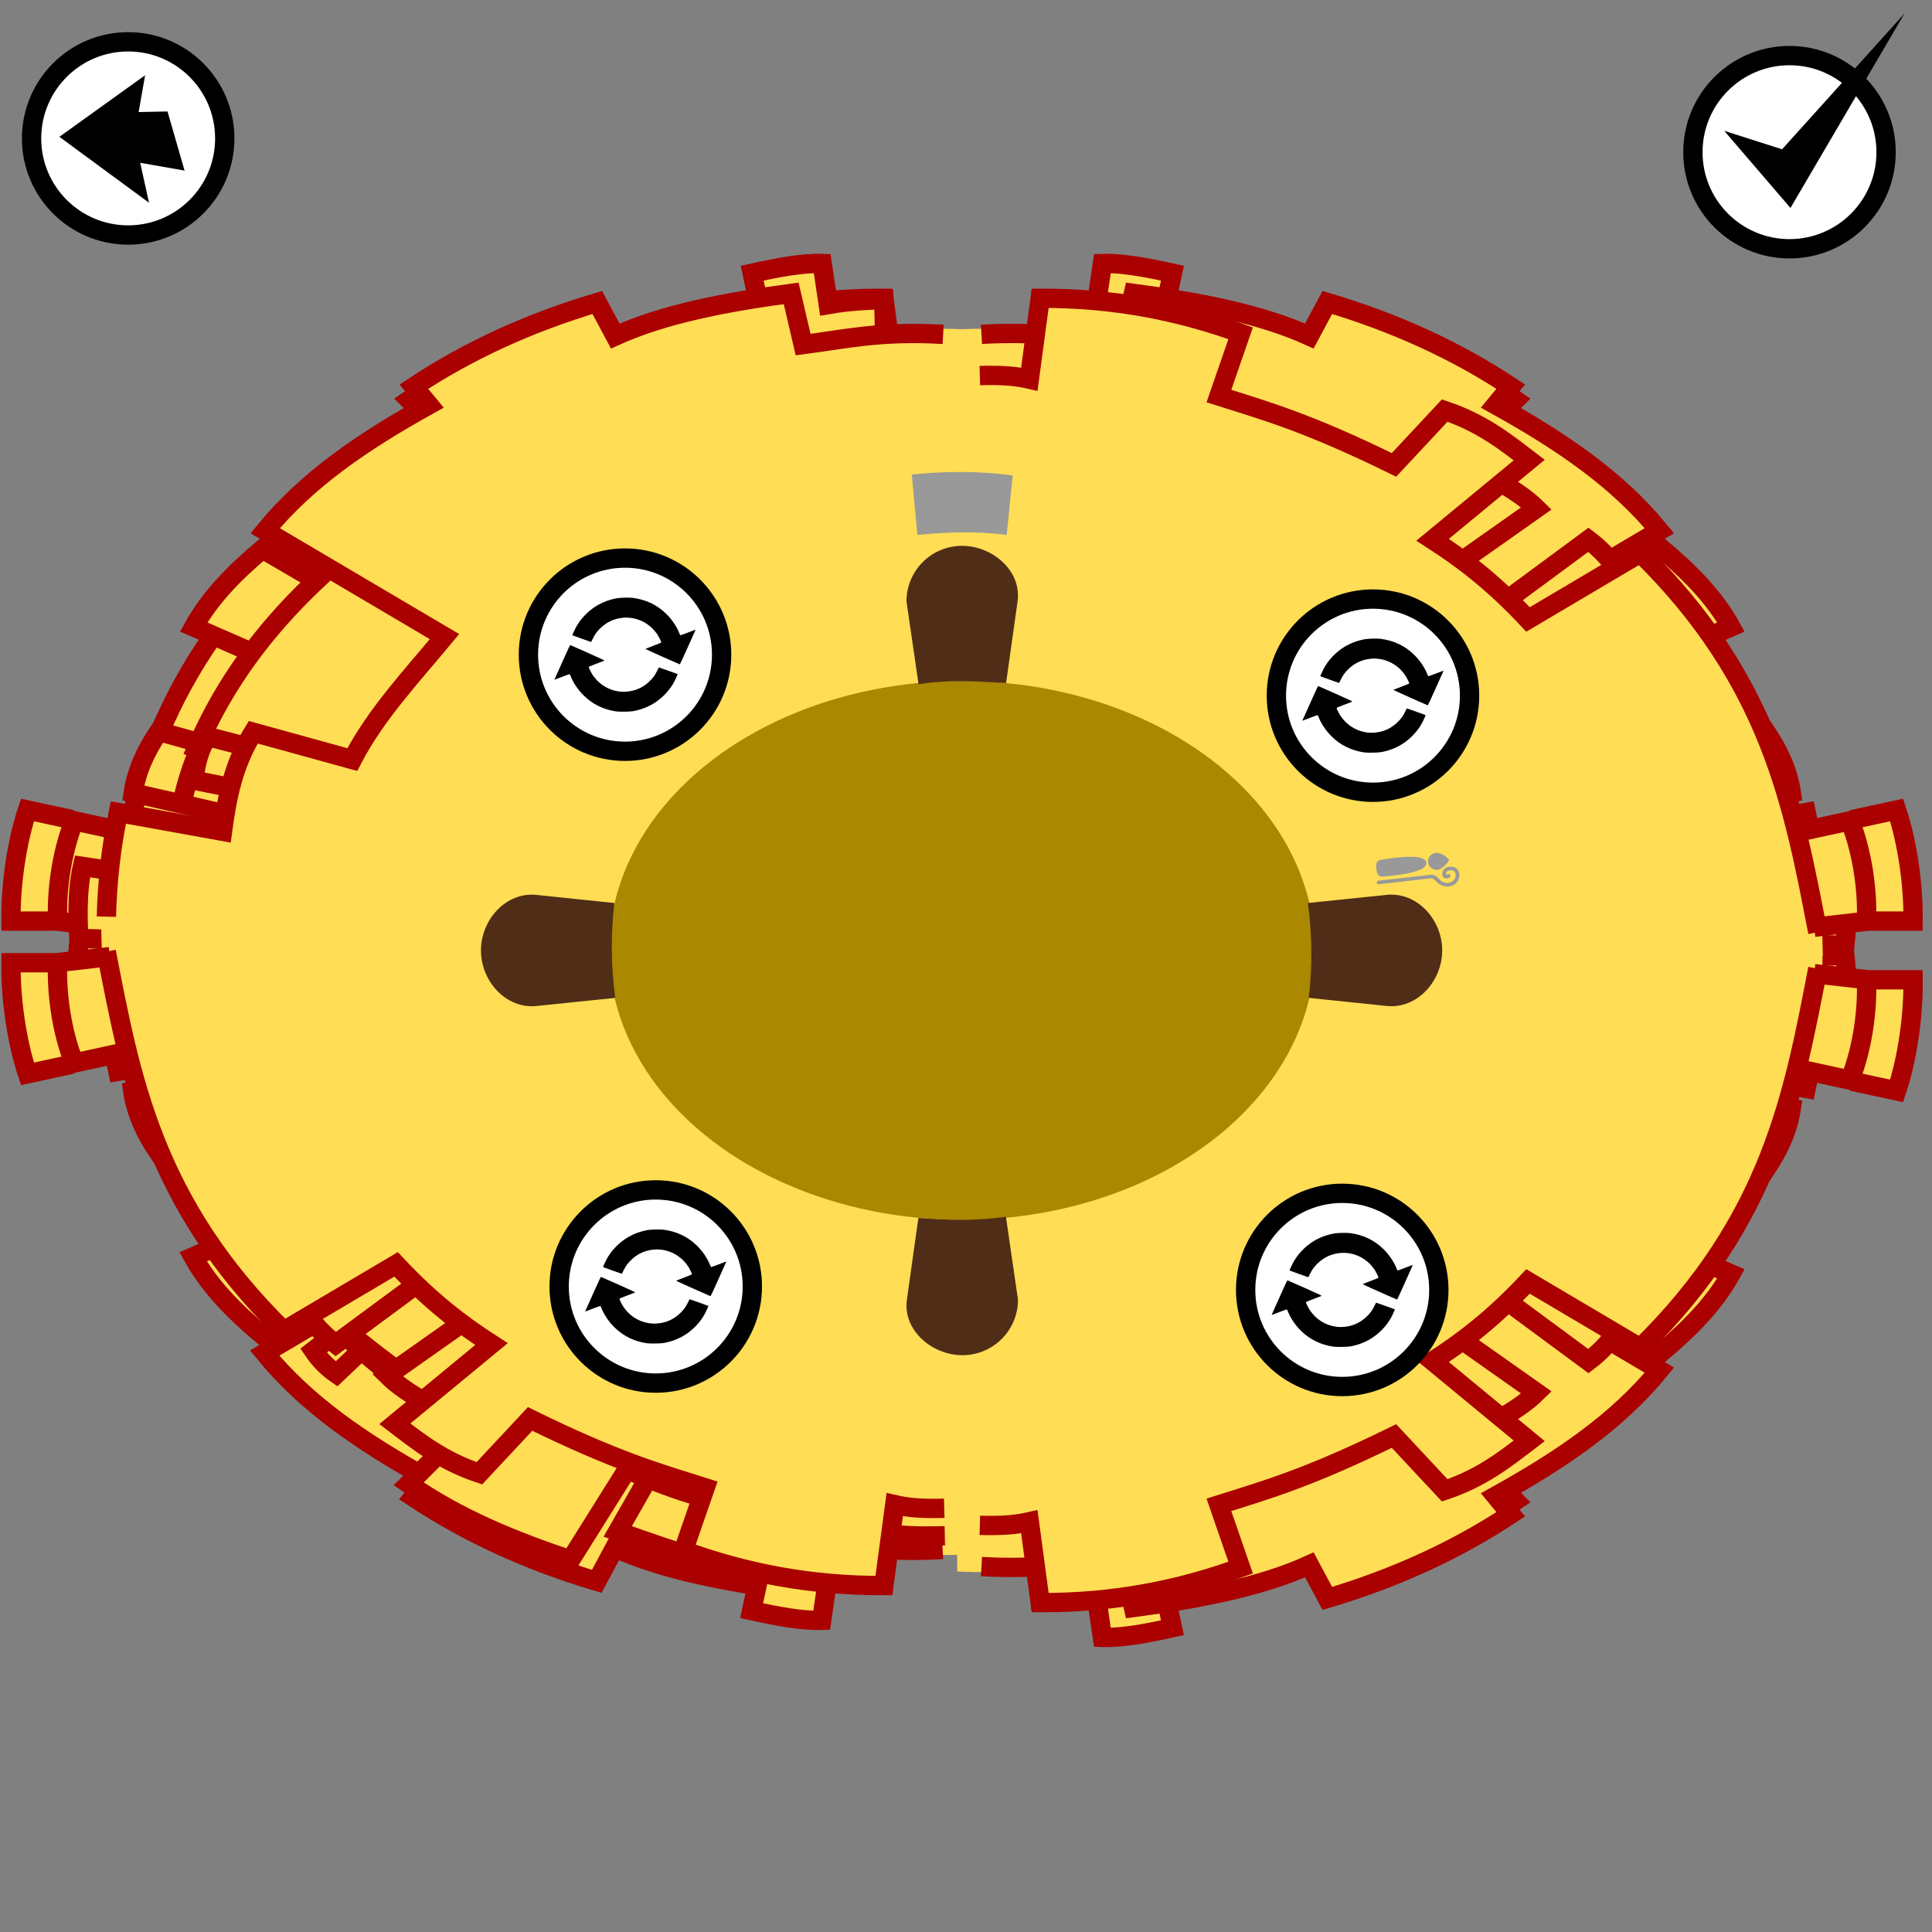 <?xml version="1.0" encoding="UTF-8" standalone="no"?>
<svg xmlns="http://www.w3.org/2000/svg" viewBox="0 0 100 100" height="25" width="25">

    <rect x="0" y="0" width="100" height="100" fill="#808080" stroke="none"/>

    <g id="piazza-anfiteatro-tetti">
        <g id="g2596" class="item identikit">
            <g id="g2682" class="option correct">
                <path style="opacity:1;vector-effect:none;fill:#ffdd55;fill-opacity:1;stroke:#ffdd55;stroke-width:0.5;stroke-linecap:round;stroke-linejoin:miter;stroke-miterlimit:4;stroke-dasharray:none;stroke-dashoffset:0;stroke-opacity:1;paint-order:markers fill stroke" d="M 49.795,49.195 V 80.375 c 1.065,0.021 3.006,0.019 4.018,-0.125 l 0.062,2.625 c 0.896,-0.021 1.815,-0.065 2.875,-0.25 l 0.312,2.125 c 1.007,0.035 2.289,-0.205 3.625,-0.5 L 59.625,79.312 c 2.446,-0.576 4.891,-1.149 7.5,-2.375 l 2.938,4.688 c 2.924,-0.982 5.782,-2.129 8.375,-3.938 l -3.25,-3.25 c 2.895,-1.879 5.695,-3.853 8.141,-6.182 l 2.703,1.713 c 1.432,-1.204 2.71,-2.496 3.562,-4.031 L 86.562,64.637 c 1.116,-1.492 2.092,-3.124 2.875,-4.949 l -10.062,-2.75 c 0.629,-1.225 0.742,-1.675 1,-2.938 l 2.25,0.375 c 0.201,-0.877 0.592,-3.672 0.672,-5.18 z" id="path1702" />
                <path id="path1663" d="m 83.25,50 c -0.046,1.426 -0.413,3.449 -0.625,4.375 l -2.25,-0.375 c -0.258,1.263 -0.371,1.712 -1,2.938 l 10.062,2.75 c -2.901,6.765 -8.389,10.944 -14.25,14.75 l 3.25,3.25 c -2.593,1.808 -5.451,2.955 -8.375,3.938 l -2.938,-4.688 c -2.609,1.226 -5.054,1.799 -7.5,2.375 l 1.062,4.938 c -1.336,0.295 -2.618,0.535 -3.625,0.5 l -0.312,-2.125 c -1.06,0.185 -1.979,0.229 -2.875,0.25 l -0.062,-2.625 c -1.037,0.148 -2.081,0.148 -3.125,0.125" style="fill:none;stroke:#aa0000;stroke-width:1px;stroke-linecap:butt;stroke-linejoin:miter;stroke-opacity:1" />
                <path id="path1665" d="m 86.594,64.625 3,1.312 c -0.852,1.535 -2.13,2.827 -3.562,4.031 l -2.781,-1.625" style="fill:none;stroke:#aa0000;stroke-width:1px;stroke-linecap:butt;stroke-linejoin:miter;stroke-opacity:1" />
            </g>
            <g id="g2883-2" class="option" transform="matrix(1,0,0,-1,-2e-6,98.391)">
                <path style="fill:#ffdd55;stroke:#ffdd55;stroke-width:0.5;stroke-linecap:butt;stroke-linejoin:miter;stroke-miterlimit:4;stroke-dasharray:none;stroke-opacity:1" d="m 58.602,16.119 -1.061,3.889 c -2.45,-0.463 -5.532,-0.649 -7.732,-0.529 l -0.014,0.094 v 29.623 h 33.42 c -0.076,-1.662 -0.322,-4.189 -0.926,-5.764 L 92.719,41.045 c -0.166,-1.152 -0.661,-2.195 -1.326,-3.182 l -2.209,0.619 c -0.957,-1.963 -2.14,-3.838 -3.473,-5.605 l 1.717,-1.016 C 87.159,31.338 86.663,30.753 86.262,30.48 l -1.676,0.973 c -0.818,-0.977 -1.687,-1.908 -2.602,-2.789 l 1.379,-1.068 c -0.313,-0.457 -0.7,-0.864 -1.189,-1.203 l -1.328,1.225 c -1.727,-1.523 -3.579,-2.879 -5.539,-3.984 l -2.033,1.768 c -2.585,-1.565 -5.179,-2.573 -7.777,-3.447 l 2.121,-3.713 C 64.197,17.037 62.047,16.238 58.602,16.119 Z" id="path2873-93" />
                <path style="fill:none;stroke:#aa0000;stroke-width:1px;stroke-linecap:butt;stroke-linejoin:miter;stroke-opacity:1" d="m 50.558,19.478 c 2.2,-0.12 4.532,0.067 6.983,0.53 l 1.061,-3.889 c 3.445,0.119 5.595,0.918 9.016,2.121 l -2.121,3.712 c 2.598,0.874 5.194,1.882 7.778,3.447 l 2.033,-1.768 c 5.864,3.308 10.882,8.709 13.877,14.849 l 2.21,-0.619 c 0.665,0.986 1.159,2.03 1.326,3.182 l -10.43,2.386 c 0.606,1.581 0.809,3.111 0.884,4.773" id="path2875-1" />
                <path style="fill:none;stroke:#aa0000;stroke-width:1px;stroke-linecap:butt;stroke-linejoin:miter;stroke-opacity:1" d="m 81,27.504 1.173,-1.11 c 0.489,0.339 0.877,0.746 1.19,1.203 l -1.241,0.967" id="path2877-9" />
                <path id="path2879-4" d="m 84.779,31.327 1.482,-0.845 c 0.401,0.273 0.899,0.856 1.168,1.379 l -1.572,1.033" style="fill:none;stroke:#aa0000;stroke-width:1px;stroke-linecap:butt;stroke-linejoin:miter;stroke-opacity:1" />
                <path style="fill:none;stroke:#aa0000;stroke-width:1px;stroke-linecap:butt;stroke-linejoin:miter;stroke-opacity:1" d="m 89.184,38.482 c 0.521,1.182 0.849,2.235 1.016,3.182" id="path2881-7" />
            </g>
            <g id="g2953-6" class="option" transform="matrix(-1,0,0,1,99.59,0.884)">
                <path style="opacity:1;vector-effect:none;fill:#ffdd55;fill-opacity:1;stroke:#ffdd55;stroke-width:0.5;stroke-linecap:round;stroke-linejoin:miter;stroke-miterlimit:4;stroke-dasharray:none;stroke-dashoffset:0;stroke-opacity:1;paint-order:markers fill stroke" d="m 4.096,48.574 c -0.12,1.082 -0.145,2.83 0.145,4.088 l 1.398,-0.201 c 0.103,0.998 0.251,1.995 0.461,2.992 l 5.391,-0.973 c 0.1,0.735 0.227,1.471 0.408,2.207 L 10,57.125 c 0.119,0.881 0.301,1.699 0.75,2.25 l 1.902,-0.557 c 0.129,0.263 0.268,0.526 0.43,0.789 l 5.125,-1.416 c 1.229,2.363 3.075,4.315 4.773,6.365 l -9.281,5.48 c 2.17,2.648 5.039,4.607 8.475,6.514 l -0.779,0.941 c 2.828,1.873 5.999,3.318 9.494,4.357 l 0.932,-1.736 c 2.458,1.121 5.651,1.751 9.104,2.209 l 0.619,-2.652 c 2.065,0.268 5.147,0.67 8.252,0.549 V 49.195 H 6.604 l -0.062,-0.504 z" id="path2945-56" />
                <path id="path2947-9" d="m 48.79,80.201 c -3.265,0.187 -5.077,-0.249 -7.248,-0.53 l -0.619,2.652 c -3.453,-0.458 -6.646,-1.089 -9.104,-2.21 l -0.931,1.737 c -3.495,-1.039 -6.666,-2.484 -9.494,-4.357 l 0.78,-0.942 c -3.436,-1.906 -6.305,-3.867 -8.475,-6.515 l 9.281,-5.48 c -1.698,-2.05 -3.544,-4.001 -4.773,-6.364 l -5.127,1.414 c -1.052,-1.709 -1.359,-3.418 -1.591,-5.127 L 6.099,55.452 C 5.72,53.655 5.526,51.858 5.48,50.061 v 0" style="fill:#000000;fill-opacity:0;stroke:#aa0000;stroke-width:1px;stroke-linecap:butt;stroke-linejoin:miter;stroke-opacity:1" />
                <path id="path2949-3" d="m 11.875,56.75 -1.875,0.375 C 10.119,58.006 10.301,58.824 10.75,59.375 l 1.938,-0.5" style="fill:none;stroke:#aa0000;stroke-width:1px;stroke-linecap:butt;stroke-linejoin:miter;stroke-opacity:1" />
                <path id="path2951-74" d="m 5.795,52.427 -1.555,0.235 C 3.95,51.404 3.977,49.656 4.097,48.574 l 1.882,0.054" style="fill:none;stroke:#aa0000;stroke-width:1px;stroke-linecap:butt;stroke-linejoin:miter;stroke-opacity:1" />
            </g>
            <g class="option" id="g2907-0" transform="rotate(-180,49.795,49.195)">
                <path id="path2893-7" d="M 45.75,15.438 C 41.936,15.419 38.523,16.103 35.375,17.25 L 36.5,20.5 c -2.405,0.761 -4.569,1.355 -9.062,3.562 L 24.812,21.25 c -1.899,0.634 -3.124,1.605 -4.375,2.562 l 1.385,1.143 c -0.641,0.439 -1.364,0.967 -1.76,1.357 l 3.795,2.732 c -0.736,0.55 -1.502,1.193 -2.316,1.977 L 17.375,27.938 c -0.486,0.369 -0.958,0.975 -1.344,1.482 L 14.688,28.625 C 9.685,33.533 7.756,38.349 6.578,43.145 l -5.156,-1.219 c -0.56,1.679 -0.874,3.875 -0.854,5.75 0.877,0.079 4.044,0.195 4.957,0.236 l -0.027,1.283 H 49.795 V 19.479 L 46.312,19.625 Z" style="opacity:1;vector-effect:none;fill:#ffdd55;fill-opacity:1;stroke:#ffdd55;stroke-width:0.5;stroke-linecap:round;stroke-linejoin:miter;stroke-miterlimit:4;stroke-dasharray:none;stroke-dashoffset:0;stroke-opacity:1;paint-order:markers fill stroke" />
                <path style="fill:none;stroke:#aa0000;stroke-width:1px;stroke-linecap:butt;stroke-linejoin:miter;stroke-opacity:1" d="M 25.625,25.875 Z" id="path2895-8" />
                <path style="fill:none;stroke:#aa0000;stroke-width:1px;stroke-linecap:butt;stroke-linejoin:miter;stroke-opacity:1" d="m 5.5,48.25 c 1.259,-6.489 2.408,-12.974 9.188,-19.625 l 5.812,3.438 c 1.844,-1.971 3.423,-3.145 4.938,-4.125 l -5,-4.125 c 1.251,-0.958 2.476,-1.929 4.375,-2.562 l 2.625,2.812 c 4.494,-2.207 6.658,-2.801 9.062,-3.562 l -1.125,-3.25 c 3.148,-1.147 6.561,-1.831 10.375,-1.812 l 0.562,4.188 c 0.546,-0.124 1.195,-0.228 2.562,-0.188" id="path2897-6" />
                <path style="fill:none;stroke:#aa0000;stroke-width:1px;stroke-linecap:butt;stroke-linejoin:miter;stroke-opacity:1" d="m 16,29.313 c 0.35,-0.431 0.7,-0.862 1.375,-1.375 l 4.062,3" id="path2899-8" />
                <path style="fill:none;stroke:#aa0000;stroke-width:1px;stroke-linecap:butt;stroke-linejoin:miter;stroke-opacity:1" d="m 21.875,25 c -0.633,0.38 -1.261,0.769 -1.812,1.312 l 3.812,2.688" id="path2901-8" />
                <path style="fill:none;stroke:#aa0000;stroke-width:1px;stroke-linecap:butt;stroke-linejoin:miter;stroke-opacity:1" d="m 3.734,42.425 -2.312,-0.5 C 0.861,43.604 0.548,45.801 0.569,47.676 l 2.235,-6.51e-4" id="path2903-43" />
                <path id="path2905-1" d="M 6.747,43.118 3.838,42.485 c -0.722,1.813 -0.918,3.877 -0.853,5.199 l 2.7,0.309" style="fill:none;stroke:#aa0000;stroke-width:1px;stroke-linecap:butt;stroke-linejoin:miter;stroke-opacity:1" />
            </g>
            <g transform="translate(-24.664,55.613)" id="g4725-69-5-5">
                <circle style="opacity:1;vector-effect:none;fill:#ffffff;fill-opacity:1;stroke:#000000;stroke-width:1;stroke-linecap:round;stroke-linejoin:round;stroke-miterlimit:4;stroke-dasharray:none;stroke-dashoffset:0;stroke-opacity:1;paint-order:markers fill stroke" id="circle4721-44-9-3" cx="94.138" cy="11.153" r="5" />
                <path id="path4723-6-8-5" d="m 93.68,14.091 c -0.667,-0.103 -1.207,-0.366 -1.669,-0.815 -0.294,-0.285 -0.555,-0.67 -0.688,-1.015 -0.018,-0.047 -0.038,-0.091 -0.044,-0.098 -0.009,-0.01 -0.276,0.086 -0.732,0.264 -0.064,0.025 -0.068,0.025 -0.056,0.002 0.007,-0.014 0.188,-0.419 0.403,-0.901 0.354,-0.794 0.393,-0.875 0.42,-0.868 0.016,0.004 0.424,0.184 0.907,0.4 0.827,0.37 0.875,0.393 0.836,0.408 -0.023,0.009 -0.214,0.081 -0.424,0.161 -0.346,0.132 -0.381,0.148 -0.374,0.174 0.022,0.076 0.143,0.31 0.215,0.418 0.044,0.067 0.141,0.184 0.214,0.26 0.404,0.421 0.968,0.635 1.541,0.585 0.46,-0.04 0.844,-0.215 1.177,-0.534 0.177,-0.171 0.286,-0.319 0.392,-0.536 0.048,-0.098 0.089,-0.181 0.091,-0.184 0.003,-0.004 0.963,0.338 0.973,0.347 0.007,0.006 -0.098,0.243 -0.163,0.369 -0.234,0.454 -0.63,0.875 -1.079,1.149 -0.318,0.194 -0.663,0.325 -1.054,0.398 -0.166,0.031 -0.719,0.04 -0.886,0.015 z m 2.396,-2.832 c -0.485,-0.217 -0.882,-0.398 -0.882,-0.403 1.08e-4,-0.005 0.187,-0.079 0.414,-0.166 0.376,-0.143 0.413,-0.159 0.405,-0.186 -0.022,-0.076 -0.143,-0.31 -0.215,-0.419 C 95.755,10.019 95.659,9.903 95.586,9.826 95.182,9.406 94.618,9.191 94.045,9.241 93.586,9.281 93.201,9.456 92.868,9.776 92.691,9.946 92.582,10.095 92.476,10.312 c -0.048,0.098 -0.089,0.181 -0.091,0.184 -0.003,0.004 -0.963,-0.338 -0.973,-0.347 -0.007,-0.006 0.098,-0.243 0.163,-0.369 0.234,-0.454 0.63,-0.875 1.079,-1.149 0.322,-0.196 0.67,-0.327 1.062,-0.399 0.167,-0.031 0.645,-0.043 0.816,-0.021 0.682,0.088 1.255,0.359 1.732,0.822 0.294,0.285 0.555,0.67 0.688,1.015 0.018,0.047 0.038,0.091 0.044,0.098 0.009,0.01 0.276,-0.086 0.732,-0.264 0.064,-0.025 0.068,-0.025 0.056,-0.002 -0.007,0.014 -0.188,0.419 -0.403,0.9 -0.215,0.481 -0.397,0.875 -0.406,0.875 -0.009,-1.85e-4 -0.412,-0.178 -0.898,-0.395 z" style="fill:#000000;stroke-width:0.014" />
            </g>
        </g>
        <g id="g1752" class="item identikit">
            <g id="g2710" class="option correct">
                <path style="fill:#ffdd55;stroke:#ffdd55;stroke-width:0.5;stroke-linecap:butt;stroke-linejoin:miter;stroke-miterlimit:4;stroke-dasharray:none;stroke-opacity:1" d="m 58.602,16.119 -1.061,3.889 c -2.45,-0.463 -5.532,-0.649 -7.732,-0.529 l -0.014,0.094 v 29.623 h 33.42 c -0.076,-1.662 -0.322,-4.189 -0.926,-5.764 L 92.719,41.045 c -0.166,-1.152 -0.661,-2.195 -1.326,-3.182 l -2.209,0.619 c -0.957,-1.963 -2.14,-3.838 -3.473,-5.605 l 1.717,-1.016 C 87.159,31.338 86.663,30.753 86.262,30.48 l -1.676,0.973 c -0.818,-0.977 -1.687,-1.908 -2.602,-2.789 l 1.379,-1.068 c -0.313,-0.457 -0.7,-0.864 -1.189,-1.203 l -1.328,1.225 c -1.727,-1.523 -3.579,-2.879 -5.539,-3.984 l -2.033,1.768 c -2.585,-1.565 -5.179,-2.573 -7.777,-3.447 l 2.121,-3.713 C 64.197,17.037 62.047,16.238 58.602,16.119 Z" id="path1714" />
                <path style="fill:none;stroke:#aa0000;stroke-width:1px;stroke-linecap:butt;stroke-linejoin:miter;stroke-opacity:1" d="m 50.558,19.478 c 2.2,-0.12 4.532,0.067 6.983,0.53 l 1.061,-3.889 c 3.445,0.119 5.595,0.918 9.016,2.121 l -2.121,3.712 c 2.598,0.874 5.194,1.882 7.778,3.447 l 2.033,-1.768 c 5.864,3.308 10.882,8.709 13.877,14.849 l 2.21,-0.619 c 0.665,0.986 1.159,2.03 1.326,3.182 l -10.43,2.386 c 0.606,1.581 0.809,3.111 0.884,4.773" id="path1661" />
                <path style="fill:none;stroke:#aa0000;stroke-width:1px;stroke-linecap:butt;stroke-linejoin:miter;stroke-opacity:1" d="m 81,27.504 1.173,-1.11 c 0.489,0.339 0.877,0.746 1.19,1.203 l -1.241,0.967" id="path1685" />
                <path id="path1687" d="m 84.779,31.327 1.482,-0.845 c 0.401,0.273 0.899,0.856 1.168,1.379 l -1.572,1.033" style="fill:none;stroke:#aa0000;stroke-width:1px;stroke-linecap:butt;stroke-linejoin:miter;stroke-opacity:1" />
                <path style="fill:none;stroke:#aa0000;stroke-width:1px;stroke-linecap:butt;stroke-linejoin:miter;stroke-opacity:1" d="m 89.184,38.482 c 0.521,1.182 0.849,2.235 1.016,3.182" id="path1683" />
            </g>
            <g id="g2863-3" class="option" transform="matrix(1,0,0,-1,2e-6,98.391)">
                <path style="opacity:1;vector-effect:none;fill:#ffdd55;fill-opacity:1;stroke:#ffdd55;stroke-width:0.5;stroke-linecap:round;stroke-linejoin:miter;stroke-miterlimit:4;stroke-dasharray:none;stroke-dashoffset:0;stroke-opacity:1;paint-order:markers fill stroke" d="M 49.795,49.195 V 80.375 c 1.065,0.021 3.006,0.019 4.018,-0.125 l 0.062,2.625 c 0.896,-0.021 1.815,-0.065 2.875,-0.25 l 0.312,2.125 c 1.007,0.035 2.289,-0.205 3.625,-0.5 L 59.625,79.312 c 2.446,-0.576 4.891,-1.149 7.5,-2.375 l 2.938,4.688 c 2.924,-0.982 5.782,-2.129 8.375,-3.938 l -3.25,-3.25 c 2.895,-1.879 5.695,-3.853 8.141,-6.182 l 2.703,1.713 c 1.432,-1.204 2.71,-2.496 3.562,-4.031 L 86.562,64.637 c 1.116,-1.492 2.092,-3.124 2.875,-4.949 l -10.062,-2.75 c 0.629,-1.225 0.742,-1.675 1,-2.938 l 2.25,0.375 c 0.201,-0.877 0.592,-3.672 0.672,-5.18 z" id="path2857-6" />
                <path id="path2859-1" d="m 83.25,50 c -0.046,1.426 -0.413,3.449 -0.625,4.375 l -2.25,-0.375 c -0.258,1.263 -0.371,1.712 -1,2.938 l 10.062,2.75 c -2.901,6.765 -8.389,10.944 -14.25,14.75 l 3.25,3.25 c -2.593,1.808 -5.451,2.955 -8.375,3.938 l -2.938,-4.688 c -2.609,1.226 -5.054,1.799 -7.5,2.375 l 1.062,4.938 c -1.336,0.295 -2.618,0.535 -3.625,0.5 l -0.312,-2.125 c -1.06,0.185 -1.979,0.229 -2.875,0.25 l -0.062,-2.625 c -1.037,0.148 -2.081,0.148 -3.125,0.125" style="fill:none;stroke:#aa0000;stroke-width:1px;stroke-linecap:butt;stroke-linejoin:miter;stroke-opacity:1" />
                <path id="path2861-0" d="m 86.594,64.625 3,1.312 c -0.852,1.535 -2.13,2.827 -3.562,4.031 l -2.781,-1.625" style="fill:none;stroke:#aa0000;stroke-width:1px;stroke-linecap:butt;stroke-linejoin:miter;stroke-opacity:1" />
            </g>
            <g id="g2953-1" class="option" transform="rotate(-180,49.795,48.753)">
                <path style="opacity:1;vector-effect:none;fill:#ffdd55;fill-opacity:1;stroke:#ffdd55;stroke-width:0.5;stroke-linecap:round;stroke-linejoin:miter;stroke-miterlimit:4;stroke-dasharray:none;stroke-dashoffset:0;stroke-opacity:1;paint-order:markers fill stroke" d="m 4.096,48.574 c -0.12,1.082 -0.145,2.83 0.145,4.088 l 1.398,-0.201 c 0.103,0.998 0.251,1.995 0.461,2.992 l 5.391,-0.973 c 0.1,0.735 0.227,1.471 0.408,2.207 L 10,57.125 c 0.119,0.881 0.301,1.699 0.75,2.25 l 1.902,-0.557 c 0.129,0.263 0.268,0.526 0.43,0.789 l 5.125,-1.416 c 1.229,2.363 3.075,4.315 4.773,6.365 l -9.281,5.48 c 2.17,2.648 5.039,4.607 8.475,6.514 l -0.779,0.941 c 2.828,1.873 5.999,3.318 9.494,4.357 l 0.932,-1.736 c 2.458,1.121 5.651,1.751 9.104,2.209 l 0.619,-2.652 c 2.065,0.268 5.147,0.67 8.252,0.549 V 49.195 H 6.604 l -0.062,-0.504 z" id="path2945-5" />
                <path id="path2947-5" d="m 48.79,80.201 c -3.265,0.187 -5.077,-0.249 -7.248,-0.53 l -0.619,2.652 c -3.453,-0.458 -6.646,-1.089 -9.104,-2.21 l -0.931,1.737 c -3.495,-1.039 -6.666,-2.484 -9.494,-4.357 l 0.78,-0.942 c -3.436,-1.906 -6.305,-3.867 -8.475,-6.515 l 9.281,-5.48 c -1.698,-2.05 -3.544,-4.001 -4.773,-6.364 l -5.127,1.414 c -1.052,-1.709 -1.359,-3.418 -1.591,-5.127 L 6.099,55.452 C 5.72,53.655 5.526,51.858 5.48,50.061 v 0" style="fill:#000000;fill-opacity:0;stroke:#aa0000;stroke-width:1px;stroke-linecap:butt;stroke-linejoin:miter;stroke-opacity:1" />
                <path id="path2949-4" d="m 11.875,56.75 -1.875,0.375 C 10.119,58.006 10.301,58.824 10.75,59.375 l 1.938,-0.5" style="fill:none;stroke:#aa0000;stroke-width:1px;stroke-linecap:butt;stroke-linejoin:miter;stroke-opacity:1" />
                <path id="path2951-7" d="m 5.795,52.427 -1.555,0.235 C 3.95,51.404 3.977,49.656 4.097,48.574 l 1.882,0.054" style="fill:none;stroke:#aa0000;stroke-width:1px;stroke-linecap:butt;stroke-linejoin:miter;stroke-opacity:1" />
            </g>
            <g class="option" id="g2907-5" transform="matrix(-1,0,0,1,99.59,4.9764195e-7)">
                <path id="path2893-2" d="M 45.75,15.438 C 41.936,15.419 38.523,16.103 35.375,17.25 L 36.5,20.5 c -2.405,0.761 -4.569,1.355 -9.062,3.562 L 24.812,21.25 c -1.899,0.634 -3.124,1.605 -4.375,2.562 l 1.385,1.143 c -0.641,0.439 -1.364,0.967 -1.76,1.357 l 3.795,2.732 c -0.736,0.55 -1.502,1.193 -2.316,1.977 L 17.375,27.938 c -0.486,0.369 -0.958,0.975 -1.344,1.482 L 14.688,28.625 C 9.685,33.533 7.756,38.349 6.578,43.145 l -5.156,-1.219 c -0.56,1.679 -0.874,3.875 -0.854,5.75 0.877,0.079 4.044,0.195 4.957,0.236 l -0.027,1.283 H 49.795 V 19.479 L 46.312,19.625 Z" style="opacity:1;vector-effect:none;fill:#ffdd55;fill-opacity:1;stroke:#ffdd55;stroke-width:0.5;stroke-linecap:round;stroke-linejoin:miter;stroke-miterlimit:4;stroke-dasharray:none;stroke-dashoffset:0;stroke-opacity:1;paint-order:markers fill stroke" />
                <path style="fill:none;stroke:#aa0000;stroke-width:1px;stroke-linecap:butt;stroke-linejoin:miter;stroke-opacity:1" d="M 25.625,25.875 Z" id="path2895-5" />
                <path style="fill:none;stroke:#aa0000;stroke-width:1px;stroke-linecap:butt;stroke-linejoin:miter;stroke-opacity:1" d="m 5.5,48.25 c 1.259,-6.489 2.408,-12.974 9.188,-19.625 l 5.812,3.438 c 1.844,-1.971 3.423,-3.145 4.938,-4.125 l -5,-4.125 c 1.251,-0.958 2.476,-1.929 4.375,-2.562 l 2.625,2.812 c 4.494,-2.207 6.658,-2.801 9.062,-3.562 l -1.125,-3.25 c 3.148,-1.147 6.561,-1.831 10.375,-1.812 l 0.562,4.188 c 0.546,-0.124 1.195,-0.228 2.562,-0.188" id="path2897-4" />
                <path style="fill:none;stroke:#aa0000;stroke-width:1px;stroke-linecap:butt;stroke-linejoin:miter;stroke-opacity:1" d="m 16,29.313 c 0.35,-0.431 0.7,-0.862 1.375,-1.375 l 4.062,3" id="path2899-7" />
                <path style="fill:none;stroke:#aa0000;stroke-width:1px;stroke-linecap:butt;stroke-linejoin:miter;stroke-opacity:1" d="m 21.875,25 c -0.633,0.38 -1.261,0.769 -1.812,1.312 l 3.812,2.688" id="path2901-4" />
                <path style="fill:none;stroke:#aa0000;stroke-width:1px;stroke-linecap:butt;stroke-linejoin:miter;stroke-opacity:1" d="m 3.734,42.425 -2.312,-0.5 C 0.861,43.604 0.548,45.801 0.569,47.676 l 2.235,-6.51e-4" id="path2903-4" />
                <path id="path2905-3" d="M 6.747,43.118 3.838,42.485 c -0.722,1.813 -0.918,3.877 -0.853,5.199 l 2.7,0.309" style="fill:none;stroke:#aa0000;stroke-width:1px;stroke-linecap:butt;stroke-linejoin:miter;stroke-opacity:1" />
            </g>
            <g transform="translate(-23.073,24.854)" id="g4725-69-5-5-1">
                <circle style="opacity:1;vector-effect:none;fill:#ffffff;fill-opacity:1;stroke:#000000;stroke-width:1;stroke-linecap:round;stroke-linejoin:round;stroke-miterlimit:4;stroke-dasharray:none;stroke-dashoffset:0;stroke-opacity:1;paint-order:markers fill stroke" id="circle4721-44-9-3-2" cx="94.138" cy="11.153" r="5" />
                <path id="path4723-6-8-5-7" d="m 93.68,14.091 c -0.667,-0.103 -1.207,-0.366 -1.669,-0.815 -0.294,-0.285 -0.555,-0.67 -0.688,-1.015 -0.018,-0.047 -0.038,-0.091 -0.044,-0.098 -0.009,-0.01 -0.276,0.086 -0.732,0.264 -0.064,0.025 -0.068,0.025 -0.056,0.002 0.007,-0.014 0.188,-0.419 0.403,-0.901 0.354,-0.794 0.393,-0.875 0.42,-0.868 0.016,0.004 0.424,0.184 0.907,0.4 0.827,0.37 0.875,0.393 0.836,0.408 -0.023,0.009 -0.214,0.081 -0.424,0.161 -0.346,0.132 -0.381,0.148 -0.374,0.174 0.022,0.076 0.143,0.31 0.215,0.418 0.044,0.067 0.141,0.184 0.214,0.26 0.404,0.421 0.968,0.635 1.541,0.585 0.46,-0.04 0.844,-0.215 1.177,-0.534 0.177,-0.171 0.286,-0.319 0.392,-0.536 0.048,-0.098 0.089,-0.181 0.091,-0.184 0.003,-0.004 0.963,0.338 0.973,0.347 0.007,0.006 -0.098,0.243 -0.163,0.369 -0.234,0.454 -0.63,0.875 -1.079,1.149 -0.318,0.194 -0.663,0.325 -1.054,0.398 -0.166,0.031 -0.719,0.04 -0.886,0.015 z m 2.396,-2.832 c -0.485,-0.217 -0.882,-0.398 -0.882,-0.403 1.08e-4,-0.005 0.187,-0.079 0.414,-0.166 0.376,-0.143 0.413,-0.159 0.405,-0.186 -0.022,-0.076 -0.143,-0.31 -0.215,-0.419 C 95.755,10.019 95.659,9.903 95.586,9.826 95.182,9.406 94.618,9.191 94.045,9.241 93.586,9.281 93.201,9.456 92.868,9.776 92.691,9.946 92.582,10.095 92.476,10.312 c -0.048,0.098 -0.089,0.181 -0.091,0.184 -0.003,0.004 -0.963,-0.338 -0.973,-0.347 -0.007,-0.006 0.098,-0.243 0.163,-0.369 0.234,-0.454 0.63,-0.875 1.079,-1.149 0.322,-0.196 0.67,-0.327 1.062,-0.399 0.167,-0.031 0.645,-0.043 0.816,-0.021 0.682,0.088 1.255,0.359 1.732,0.822 0.294,0.285 0.555,0.67 0.688,1.015 0.018,0.047 0.038,0.091 0.044,0.098 0.009,0.01 0.276,-0.086 0.732,-0.264 0.064,-0.025 0.068,-0.025 0.056,-0.002 -0.007,0.014 -0.188,0.419 -0.403,0.9 -0.215,0.481 -0.397,0.875 -0.406,0.875 -0.009,-1.85e-4 -0.412,-0.178 -0.898,-0.395 z" style="fill:#000000;stroke-width:0.014" />
            </g>
        </g>
        <g id="g2646" class="item identikit">
            <g id="g2739" class="option correct">
                <path style="opacity:1;vector-effect:none;fill:#ffdd55;fill-opacity:1;stroke:#ffdd55;stroke-width:0.5;stroke-linecap:round;stroke-linejoin:miter;stroke-miterlimit:4;stroke-dasharray:none;stroke-dashoffset:0;stroke-opacity:1;paint-order:markers fill stroke" d="M 45.75,15.438 C 41.936,15.419 38.523,16.103 35.375,17.25 L 36.5,20.5 c -2.405,0.761 -4.569,1.355 -9.062,3.562 L 24.812,21.25 c -1.899,0.634 -3.124,1.605 -4.375,2.562 l 1.385,1.143 c -0.641,0.439 -1.364,0.967 -1.76,1.357 l 3.795,2.732 c -0.736,0.55 -1.502,1.193 -2.316,1.977 L 17.375,27.938 c -0.486,0.369 -0.958,0.975 -1.344,1.482 L 14.688,28.625 C 9.685,33.533 7.756,38.349 6.578,43.145 l -5.156,-1.219 c -0.56,1.679 -0.874,3.875 -0.854,5.75 0.877,0.079 4.044,0.195 4.957,0.236 l -0.027,1.283 H 49.795 V 19.479 L 46.312,19.625 Z" id="rect1694" />
                <path id="path9376" d="M 25.625,25.875 Z" style="fill:none;stroke:#aa0000;stroke-width:1px;stroke-linecap:butt;stroke-linejoin:miter;stroke-opacity:1" />
                <path id="path1673" d="m 5.5,48.25 c 1.259,-6.489 2.408,-12.974 9.188,-19.625 l 5.812,3.438 c 1.844,-1.971 3.423,-3.145 4.938,-4.125 l -5,-4.125 c 1.251,-0.958 2.476,-1.929 4.375,-2.562 l 2.625,2.812 c 4.494,-2.207 6.658,-2.801 9.062,-3.562 l -1.125,-3.25 c 3.148,-1.147 6.561,-1.831 10.375,-1.812 l 0.562,4.188 c 0.546,-0.124 1.195,-0.228 2.562,-0.188" style="fill:none;stroke:#aa0000;stroke-width:1px;stroke-linecap:butt;stroke-linejoin:miter;stroke-opacity:1" />
                <path id="path1675" d="m 16,29.313 c 0.35,-0.431 0.7,-0.862 1.375,-1.375 l 4.062,3" style="fill:none;stroke:#aa0000;stroke-width:1px;stroke-linecap:butt;stroke-linejoin:miter;stroke-opacity:1" />
                <path id="path1677" d="m 21.875,25 c -0.633,0.38 -1.261,0.769 -1.812,1.312 l 3.812,2.688" style="fill:none;stroke:#aa0000;stroke-width:1px;stroke-linecap:butt;stroke-linejoin:miter;stroke-opacity:1" />
                <path id="path1679" d="m 3.734,42.425 -2.312,-0.5 C 0.861,43.604 0.548,45.801 0.569,47.676 l 2.235,-6.51e-4" style="fill:none;stroke:#aa0000;stroke-width:1px;stroke-linecap:butt;stroke-linejoin:miter;stroke-opacity:1" />
                <path style="fill:none;stroke:#aa0000;stroke-width:1px;stroke-linecap:butt;stroke-linejoin:miter;stroke-opacity:1" d="M 6.747,43.118 3.838,42.485 c -0.722,1.813 -0.918,3.877 -0.853,5.199 l 2.7,0.309" id="path1681" />
            </g>
            <g transform="matrix(-1,0,0,1,99.617,0)" id="g2710-2" class="option">
                <path style="fill:#ffdd55;fill-opacity:1;stroke:#ffdd55;stroke-width:0.5;stroke-linecap:butt;stroke-linejoin:miter;stroke-miterlimit:4;stroke-dasharray:none;stroke-opacity:1" d="m 58.602,16.119 -1.061,3.889 c -2.45,-0.463 -5.532,-0.649 -7.732,-0.529 l -0.014,0.094 v 29.623 h 44.557 c -0.035,-0.764 0.595,-3.573 -0.364,-3.504 l -11.008,0.793 -0.691,-3.053 10.43,-2.387 c -0.166,-1.152 -0.661,-2.195 -1.326,-3.182 l -2.209,0.619 c -0.957,-1.963 -2.14,-3.838 -3.473,-5.605 l 1.717,-1.016 C 87.159,31.338 86.663,30.753 86.262,30.48 l -1.676,0.973 c -0.818,-0.977 -1.687,-1.908 -2.602,-2.789 l 1.379,-1.068 c -0.313,-0.457 -0.7,-0.864 -1.189,-1.203 l -1.328,1.225 c -1.727,-1.523 -3.579,-2.879 -5.539,-3.984 l -2.033,1.768 c -2.585,-1.565 -5.179,-2.573 -7.777,-3.447 l 2.121,-3.713 C 64.197,17.037 62.047,16.238 58.602,16.119 Z" id="path1714-6" />
                <path style="fill:none;stroke:#aa0000;stroke-width:1px;stroke-linecap:butt;stroke-linejoin:miter;stroke-opacity:1" d="m 50.558,19.478 c 2.2,-0.12 4.532,0.067 6.983,0.53 l 1.061,-3.889 c 3.445,0.119 5.595,0.918 9.016,2.121 l -2.121,3.712 c 2.598,0.874 5.194,1.882 7.778,3.447 l 2.033,-1.768 c 5.864,3.308 10.882,8.709 13.877,14.849 l 2.21,-0.619 c 0.665,0.986 1.159,2.03 1.326,3.182 l -10.43,2.386 0.592,3.257 11.011,-0.889 c 0.186,1.081 0.203,1.578 0.241,2.405" id="path1661-1" />
                <path style="fill:none;stroke:#aa0000;stroke-width:1px;stroke-linecap:butt;stroke-linejoin:miter;stroke-opacity:1" d="m 81,27.504 1.173,-1.11 c 0.489,0.339 0.877,0.746 1.19,1.203 l -1.241,0.967" id="path1685-8" />
                <path id="path1687-7" d="m 84.779,31.327 1.482,-0.845 c 0.401,0.273 0.899,0.856 1.168,1.379 l -1.572,1.033" style="fill:none;stroke:#aa0000;stroke-width:1px;stroke-linecap:butt;stroke-linejoin:miter;stroke-opacity:1" />
                <path style="fill:none;stroke:#aa0000;stroke-width:1px;stroke-linecap:butt;stroke-linejoin:miter;stroke-opacity:1" d="m 89.184,38.482 c 0.521,1.182 0.849,2.235 1.016,3.182" id="path1683-9" />
            </g>
            <g transform="rotate(-180,49.809,49.195)" id="g2682-2" class="option">
                <path style="opacity:1;vector-effect:none;fill:#ffdd55;fill-opacity:1;stroke:#ffdd55;stroke-width:0.5;stroke-linecap:round;stroke-linejoin:miter;stroke-miterlimit:4;stroke-dasharray:none;stroke-dashoffset:0;stroke-opacity:1;paint-order:markers fill stroke" d="M 49.795,49.195 V 80.375 c 1.065,0.021 3.006,0.019 4.018,-0.125 l 0.062,2.625 c 0.896,-0.021 1.815,-0.065 2.875,-0.25 l 0.312,2.125 c 1.007,0.035 2.289,-0.205 3.625,-0.5 L 59.625,79.312 c 2.446,-0.576 4.891,-1.149 7.5,-2.375 l 2.938,4.688 c 2.924,-0.982 5.782,-2.129 8.375,-3.938 l -3.25,-3.25 c 2.895,-1.879 5.695,-3.853 8.141,-6.182 l 2.703,1.713 c 1.432,-1.204 2.71,-2.496 3.562,-4.031 L 86.562,64.637 c 1.116,-1.492 2.092,-3.124 2.875,-4.949 l -10.062,-2.75 c 0.629,-1.225 0.742,-1.675 1,-2.938 l 2.25,0.375 c 0.201,-0.877 0.592,-3.672 0.672,-5.18 z" id="path1702-0" />
                <path id="path1663-2" d="m 83.25,50 c -0.046,1.426 -0.413,3.449 -0.625,4.375 l -2.25,-0.375 c -0.258,1.263 -0.371,1.712 -1,2.938 l 10.062,2.75 c -2.901,6.765 -8.389,10.944 -14.25,14.75 l 3.25,3.25 c -2.593,1.808 -5.451,2.955 -8.375,3.938 l -2.938,-4.688 c -2.609,1.226 -5.054,1.799 -7.5,2.375 l 1.062,4.938 c -1.336,0.295 -2.618,0.535 -3.625,0.5 l -0.312,-2.125 c -1.06,0.185 -1.979,0.229 -2.875,0.25 l -0.062,-2.625 c -1.037,0.148 -2.081,0.148 -3.125,0.125" style="fill:none;stroke:#aa0000;stroke-width:1px;stroke-linecap:butt;stroke-linejoin:miter;stroke-opacity:1" />
                <path id="path1665-3" d="m 86.594,64.625 3,1.312 c -0.852,1.535 -2.13,2.827 -3.562,4.031 l -2.781,-1.625" style="fill:none;stroke:#aa0000;stroke-width:1px;stroke-linecap:butt;stroke-linejoin:miter;stroke-opacity:1" />
            </g>
            <g transform="matrix(1,0,0,-1,0.027,97.507)" id="g2755-7" class="option correct">
                <path style="opacity:1;vector-effect:none;fill:#ffdd55;fill-opacity:1;stroke:#ffdd55;stroke-width:0.5;stroke-linecap:round;stroke-linejoin:miter;stroke-miterlimit:4;stroke-dasharray:none;stroke-dashoffset:0;stroke-opacity:1;paint-order:markers fill stroke" d="m 4.096,48.574 c -0.12,1.082 -0.145,2.83 0.145,4.088 l 1.398,-0.201 c 0.103,0.998 0.251,1.995 0.461,2.992 l 5.391,-0.973 c 0.1,0.735 0.227,1.471 0.408,2.207 L 10,57.125 c 0.119,0.881 0.301,1.699 0.75,2.25 l 1.902,-0.557 c 0.129,0.263 0.268,0.526 0.43,0.789 l 5.125,-1.416 c 1.229,2.363 3.075,4.315 4.773,6.365 l -9.281,5.48 c 2.17,2.648 5.039,4.607 8.475,6.514 l -0.779,0.941 c 2.828,1.873 5.999,3.318 9.494,4.357 l 0.932,-1.736 c 2.458,1.121 5.651,1.751 9.104,2.209 l 0.619,-2.652 c 2.065,0.268 5.147,0.67 8.252,0.549 V 49.195 H 6.604 l -0.062,-0.504 z" id="path1700-5" />
                <path id="path1667-9" d="m 48.79,80.201 c -3.265,0.187 -5.077,-0.249 -7.248,-0.53 l -0.619,2.652 c -3.453,-0.458 -6.646,-1.089 -9.104,-2.21 l -0.931,1.737 c -3.495,-1.039 -6.666,-2.484 -9.494,-4.357 l 0.78,-0.942 c -3.436,-1.906 -6.305,-3.867 -8.475,-6.515 l 9.281,-5.48 c -1.698,-2.05 -3.544,-4.001 -4.773,-6.364 l -5.127,1.414 c -1.052,-1.709 -1.359,-3.418 -1.591,-5.127 L 6.099,55.452 C 5.72,53.655 5.526,51.858 5.48,50.061 v 0" style="fill:#000000;fill-opacity:0;stroke:#aa0000;stroke-width:1px;stroke-linecap:butt;stroke-linejoin:miter;stroke-opacity:1" />
                <path id="path1669-2" d="m 11.875,56.75 -1.875,0.375 C 10.119,58.006 10.301,58.824 10.75,59.375 l 1.938,-0.5" style="fill:none;stroke:#aa0000;stroke-width:1px;stroke-linecap:butt;stroke-linejoin:miter;stroke-opacity:1" />
                <path id="path1671-2" d="m 5.795,52.427 -1.555,0.235 C 3.95,51.404 3.977,49.656 4.097,48.574 l 1.882,0.054" style="fill:none;stroke:#aa0000;stroke-width:1px;stroke-linecap:butt;stroke-linejoin:miter;stroke-opacity:1" />
            </g>
            <g transform="translate(-61.787,22.733)" id="g4725-69-5-5-0">
                <circle style="opacity:1;vector-effect:none;fill:#ffffff;fill-opacity:1;stroke:#000000;stroke-width:1;stroke-linecap:round;stroke-linejoin:round;stroke-miterlimit:4;stroke-dasharray:none;stroke-dashoffset:0;stroke-opacity:1;paint-order:markers fill stroke" id="circle4721-44-9-3-9" cx="94.138" cy="11.153" r="5" />
                <path id="path4723-6-8-5-3" d="m 93.68,14.091 c -0.667,-0.103 -1.207,-0.366 -1.669,-0.815 -0.294,-0.285 -0.555,-0.67 -0.688,-1.015 -0.018,-0.047 -0.038,-0.091 -0.044,-0.098 -0.009,-0.01 -0.276,0.086 -0.732,0.264 -0.064,0.025 -0.068,0.025 -0.056,0.002 0.007,-0.014 0.188,-0.419 0.403,-0.901 0.354,-0.794 0.393,-0.875 0.42,-0.868 0.016,0.004 0.424,0.184 0.907,0.4 0.827,0.37 0.875,0.393 0.836,0.408 -0.023,0.009 -0.214,0.081 -0.424,0.161 -0.346,0.132 -0.381,0.148 -0.374,0.174 0.022,0.076 0.143,0.31 0.215,0.418 0.044,0.067 0.141,0.184 0.214,0.26 0.404,0.421 0.968,0.635 1.541,0.585 0.46,-0.04 0.844,-0.215 1.177,-0.534 0.177,-0.171 0.286,-0.319 0.392,-0.536 0.048,-0.098 0.089,-0.181 0.091,-0.184 0.003,-0.004 0.963,0.338 0.973,0.347 0.007,0.006 -0.098,0.243 -0.163,0.369 -0.234,0.454 -0.63,0.875 -1.079,1.149 -0.318,0.194 -0.663,0.325 -1.054,0.398 -0.166,0.031 -0.719,0.04 -0.886,0.015 z m 2.396,-2.832 c -0.485,-0.217 -0.882,-0.398 -0.882,-0.403 1.08e-4,-0.005 0.187,-0.079 0.414,-0.166 0.376,-0.143 0.413,-0.159 0.405,-0.186 -0.022,-0.076 -0.143,-0.31 -0.215,-0.419 C 95.755,10.019 95.659,9.903 95.586,9.826 95.182,9.406 94.618,9.191 94.045,9.241 93.586,9.281 93.201,9.456 92.868,9.776 92.691,9.946 92.582,10.095 92.476,10.312 c -0.048,0.098 -0.089,0.181 -0.091,0.184 -0.003,0.004 -0.963,-0.338 -0.973,-0.347 -0.007,-0.006 0.098,-0.243 0.163,-0.369 0.234,-0.454 0.63,-0.875 1.079,-1.149 0.322,-0.196 0.67,-0.327 1.062,-0.399 0.167,-0.031 0.645,-0.043 0.816,-0.021 0.682,0.088 1.255,0.359 1.732,0.822 0.294,0.285 0.555,0.67 0.688,1.015 0.018,0.047 0.038,0.091 0.044,0.098 0.009,0.01 0.276,-0.086 0.732,-0.264 0.064,-0.025 0.068,-0.025 0.056,-0.002 -0.007,0.014 -0.188,0.419 -0.403,0.9 -0.215,0.481 -0.397,0.875 -0.406,0.875 -0.009,-1.85e-4 -0.412,-0.178 -0.898,-0.395 z" style="fill:#000000;stroke-width:0.014" />
            </g>
        </g>
        <g id="g2666" class="item identikit">
            <g id="g2755" class="option correct">
                <path style="opacity:1;vector-effect:none;fill:#ffdd55;fill-opacity:1;stroke:#ffdd55;stroke-width:0.5;stroke-linecap:round;stroke-linejoin:miter;stroke-miterlimit:4;stroke-dasharray:none;stroke-dashoffset:0;stroke-opacity:1;paint-order:markers fill stroke" d="m 4.096,48.574 c -0.12,1.082 -0.145,2.83 0.145,4.088 l 1.398,-0.201 c 0.103,0.998 0.251,1.995 0.461,2.992 l 5.391,-0.973 c 0.1,0.735 0.227,1.471 0.408,2.207 L 10,57.125 c 0.119,0.881 0.301,1.699 0.75,2.25 l 1.902,-0.557 c 0.129,0.263 0.268,0.526 0.43,0.789 l 5.125,-1.416 c 1.229,2.363 3.075,4.315 4.773,6.365 l -9.281,5.48 c 2.17,2.648 5.039,4.607 8.475,6.514 l -0.779,0.941 c 2.828,1.873 5.999,3.318 9.494,4.357 l 0.932,-1.736 c 2.458,1.121 5.651,1.751 9.104,2.209 l 0.619,-2.652 c 2.065,0.268 5.147,0.67 8.252,0.549 V 49.195 H 6.604 l -0.062,-0.504 z" id="path1700" />
                <path id="path1667" d="m 48.79,80.201 c -3.265,0.187 -5.077,-0.249 -7.248,-0.53 l -0.619,2.652 c -3.453,-0.458 -6.646,-1.089 -9.104,-2.21 l -0.931,1.737 c -3.495,-1.039 -6.666,-2.484 -9.494,-4.357 l 0.78,-0.942 c -3.436,-1.906 -6.305,-3.867 -8.475,-6.515 l 9.281,-5.48 c -1.698,-2.05 -3.544,-4.001 -4.773,-6.364 l -5.127,1.414 c -1.052,-1.709 -1.359,-3.418 -1.591,-5.127 L 6.099,55.452 C 5.72,53.655 5.526,51.858 5.48,50.061 v 0" style="fill:#000000;fill-opacity:0;stroke:#aa0000;stroke-width:1px;stroke-linecap:butt;stroke-linejoin:miter;stroke-opacity:1" />
                <path id="path1669" d="m 11.875,56.75 -1.875,0.375 C 10.119,58.006 10.301,58.824 10.75,59.375 l 1.938,-0.5" style="fill:none;stroke:#aa0000;stroke-width:1px;stroke-linecap:butt;stroke-linejoin:miter;stroke-opacity:1" />
                <path id="path1671" d="m 5.795,52.427 -1.555,0.235 C 3.95,51.404 3.977,49.656 4.097,48.574 l 1.882,0.054" style="fill:none;stroke:#aa0000;stroke-width:1px;stroke-linecap:butt;stroke-linejoin:miter;stroke-opacity:1" />
            </g>
            <g id="g2883-8" class="option correct" transform="rotate(-180,49.795,48.753)">
                <path style="fill:#ffdd55;stroke:#ffdd55;stroke-width:0.5;stroke-linecap:butt;stroke-linejoin:miter;stroke-miterlimit:4;stroke-dasharray:none;stroke-opacity:1" d="m 58.602,16.119 -1.061,3.889 c -2.45,-0.463 -5.532,-0.649 -7.732,-0.529 l -0.014,0.094 v 29.623 h 33.42 c -0.076,-1.662 -0.322,-4.189 -0.926,-5.764 L 92.719,41.045 c -0.166,-1.152 -0.661,-2.195 -1.326,-3.182 l -2.209,0.619 c -0.957,-1.963 -2.14,-3.838 -3.473,-5.605 l 1.717,-1.016 C 87.159,31.338 86.663,30.753 86.262,30.48 l -1.676,0.973 c -0.818,-0.977 -1.687,-1.908 -2.602,-2.789 l 1.379,-1.068 c -0.313,-0.457 -0.7,-0.864 -1.189,-1.203 l -1.328,1.225 c -1.727,-1.523 -3.579,-2.879 -5.539,-3.984 l -2.033,1.768 c -2.585,-1.565 -5.179,-2.573 -7.777,-3.447 l 2.121,-3.713 C 64.197,17.037 62.047,16.238 58.602,16.119 Z" id="path2873-9" />
                <path style="fill:none;stroke:#aa0000;stroke-width:1px;stroke-linecap:butt;stroke-linejoin:miter;stroke-opacity:1" d="m 50.558,19.478 c 2.2,-0.12 4.532,0.067 6.983,0.53 l 1.061,-3.889 c 3.445,0.119 5.595,0.918 9.016,2.121 l -2.121,3.712 c 2.598,0.874 5.194,1.882 7.778,3.447 l 2.033,-1.768 c 5.864,3.308 10.882,8.709 13.877,14.849 l 2.21,-0.619 c 0.665,0.986 1.159,2.03 1.326,3.182 l -10.43,2.386 c 0.606,1.581 0.809,3.111 0.884,4.773" id="path2875-7" />
                <path style="fill:none;stroke:#aa0000;stroke-width:1px;stroke-linecap:butt;stroke-linejoin:miter;stroke-opacity:1" d="m 81,27.504 1.173,-1.11 c 0.489,0.339 0.877,0.746 1.19,1.203 l -1.241,0.967" id="path2877-3" />
                <path id="path2879-6" d="m 84.779,31.327 1.482,-0.845 c 0.401,0.273 0.899,0.856 1.168,1.379 l -1.572,1.033" style="fill:none;stroke:#aa0000;stroke-width:1px;stroke-linecap:butt;stroke-linejoin:miter;stroke-opacity:1" />
                <path style="fill:none;stroke:#aa0000;stroke-width:1px;stroke-linecap:butt;stroke-linejoin:miter;stroke-opacity:1" d="m 89.184,38.482 c 0.521,1.182 0.849,2.235 1.016,3.182" id="path2881-1" />
            </g>
            <g id="g2863-6" class="option" transform="matrix(-1,0,0,1,99.59,-0.884)">
                <path style="opacity:1;vector-effect:none;fill:#ffdd55;fill-opacity:1;stroke:#ffdd55;stroke-width:0.5;stroke-linecap:round;stroke-linejoin:miter;stroke-miterlimit:4;stroke-dasharray:none;stroke-dashoffset:0;stroke-opacity:1;paint-order:markers fill stroke" d="M 49.795,49.195 V 80.375 c 1.065,0.021 3.006,0.019 4.018,-0.125 l 0.062,2.625 c 0.896,-0.021 1.815,-0.065 2.875,-0.25 l 0.312,2.125 c 1.007,0.035 2.289,-0.205 3.625,-0.5 L 59.625,79.312 c 2.446,-0.576 4.891,-1.149 7.5,-2.375 l 2.938,4.688 c 2.924,-0.982 5.782,-2.129 8.375,-3.938 l -3.25,-3.25 c 2.895,-1.879 5.695,-3.853 8.141,-6.182 l 2.703,1.713 c 1.432,-1.204 2.71,-2.496 3.562,-4.031 L 86.562,64.637 c 1.116,-1.492 2.092,-3.124 2.875,-4.949 l -10.062,-2.75 c 0.629,-1.225 0.742,-1.675 1,-2.938 l 2.25,0.375 c 0.201,-0.877 0.592,-3.672 0.672,-5.18 z" id="path2857-3" />
                <path id="path2859-2" d="m 83.25,50 c -0.046,1.426 -0.413,3.449 -0.625,4.375 l -2.25,-0.375 c -0.258,1.263 -0.371,1.712 -1,2.938 l 10.062,2.75 c -2.901,6.765 -8.389,10.944 -14.25,14.75 l 3.25,3.25 c -2.593,1.808 -5.451,2.955 -8.375,3.938 l -2.938,-4.688 c -2.609,1.226 -5.054,1.799 -7.5,2.375 l 1.062,4.938 c -1.336,0.295 -2.618,0.535 -3.625,0.5 l -0.312,-2.125 c -1.06,0.185 -1.979,0.229 -2.875,0.25 l -0.062,-2.625 c -1.037,0.148 -2.081,0.148 -3.125,0.125" style="fill:none;stroke:#aa0000;stroke-width:1px;stroke-linecap:butt;stroke-linejoin:miter;stroke-opacity:1" />
                <path id="path2861-06" d="m 86.594,64.625 3,1.312 c -0.852,1.535 -2.13,2.827 -3.562,4.031 l -2.781,-1.625" style="fill:none;stroke:#aa0000;stroke-width:1px;stroke-linecap:butt;stroke-linejoin:miter;stroke-opacity:1" />
            </g>
            <g class="option" id="g2907-4" transform="matrix(1,0,0,-1,0,97.507)">
                <path id="path2893-9" d="M 45.75,15.438 C 41.936,15.419 38.523,16.103 35.375,17.25 L 36.5,20.5 c -2.405,0.761 -4.569,1.355 -9.062,3.562 L 24.812,21.25 c -1.899,0.634 -3.124,1.605 -4.375,2.562 l 1.385,1.143 c -0.641,0.439 -1.364,0.967 -1.76,1.357 l 3.795,2.732 c -0.736,0.55 -1.502,1.193 -2.316,1.977 L 17.375,27.938 c -0.486,0.369 -0.958,0.975 -1.344,1.482 L 14.688,28.625 C 9.685,33.533 7.756,38.349 6.578,43.145 l -5.156,-1.219 c -0.56,1.679 -0.874,3.875 -0.854,5.75 0.877,0.079 4.044,0.195 4.957,0.236 l -0.027,1.283 H 49.795 V 19.479 L 46.312,19.625 Z" style="opacity:1;vector-effect:none;fill:#ffdd55;fill-opacity:1;stroke:#ffdd55;stroke-width:0.5;stroke-linecap:round;stroke-linejoin:miter;stroke-miterlimit:4;stroke-dasharray:none;stroke-dashoffset:0;stroke-opacity:1;paint-order:markers fill stroke" />
                <path style="fill:none;stroke:#aa0000;stroke-width:1px;stroke-linecap:butt;stroke-linejoin:miter;stroke-opacity:1" d="M 25.625,25.875 Z" id="path2895-2" />
                <path style="fill:none;stroke:#aa0000;stroke-width:1px;stroke-linecap:butt;stroke-linejoin:miter;stroke-opacity:1" d="m 5.5,48.25 c 1.259,-6.489 2.408,-12.974 9.188,-19.625 l 5.812,3.438 c 1.844,-1.971 3.423,-3.145 4.938,-4.125 l -5,-4.125 c 1.251,-0.958 2.476,-1.929 4.375,-2.562 l 2.625,2.812 c 4.494,-2.207 6.658,-2.801 9.062,-3.562 l -1.125,-3.25 c 3.148,-1.147 6.561,-1.831 10.375,-1.812 l 0.562,4.188 c 0.546,-0.124 1.195,-0.228 2.562,-0.188" id="path2897-0" />
                <path style="fill:none;stroke:#aa0000;stroke-width:1px;stroke-linecap:butt;stroke-linejoin:miter;stroke-opacity:1" d="m 16,29.313 c 0.35,-0.431 0.7,-0.862 1.375,-1.375 l 4.062,3" id="path2899-6" />
                <path style="fill:none;stroke:#aa0000;stroke-width:1px;stroke-linecap:butt;stroke-linejoin:miter;stroke-opacity:1" d="m 21.875,25 c -0.633,0.38 -1.261,0.769 -1.812,1.312 l 3.812,2.688" id="path2901-89" />
                <path style="fill:none;stroke:#aa0000;stroke-width:1px;stroke-linecap:butt;stroke-linejoin:miter;stroke-opacity:1" d="m 3.734,42.425 -2.312,-0.5 C 0.861,43.604 0.548,45.801 0.569,47.676 l 2.235,-6.51e-4" id="path2903-2" />
                <path id="path2905-6" d="M 6.747,43.118 3.838,42.485 c -0.722,1.813 -0.918,3.877 -0.853,5.199 l 2.7,0.309" style="fill:none;stroke:#aa0000;stroke-width:1px;stroke-linecap:butt;stroke-linejoin:miter;stroke-opacity:1" />
            </g>
            <g transform="translate(-60.197,55.436)" id="g4725-69-5-5-6">
                <circle style="opacity:1;vector-effect:none;fill:#ffffff;fill-opacity:1;stroke:#000000;stroke-width:1;stroke-linecap:round;stroke-linejoin:round;stroke-miterlimit:4;stroke-dasharray:none;stroke-dashoffset:0;stroke-opacity:1;paint-order:markers fill stroke" id="circle4721-44-9-3-0" cx="94.138" cy="11.153" r="5" />
                <path id="path4723-6-8-5-6" d="m 93.68,14.091 c -0.667,-0.103 -1.207,-0.366 -1.669,-0.815 -0.294,-0.285 -0.555,-0.67 -0.688,-1.015 -0.018,-0.047 -0.038,-0.091 -0.044,-0.098 -0.009,-0.01 -0.276,0.086 -0.732,0.264 -0.064,0.025 -0.068,0.025 -0.056,0.002 0.007,-0.014 0.188,-0.419 0.403,-0.901 0.354,-0.794 0.393,-0.875 0.42,-0.868 0.016,0.004 0.424,0.184 0.907,0.4 0.827,0.37 0.875,0.393 0.836,0.408 -0.023,0.009 -0.214,0.081 -0.424,0.161 -0.346,0.132 -0.381,0.148 -0.374,0.174 0.022,0.076 0.143,0.31 0.215,0.418 0.044,0.067 0.141,0.184 0.214,0.26 0.404,0.421 0.968,0.635 1.541,0.585 0.46,-0.04 0.844,-0.215 1.177,-0.534 0.177,-0.171 0.286,-0.319 0.392,-0.536 0.048,-0.098 0.089,-0.181 0.091,-0.184 0.003,-0.004 0.963,0.338 0.973,0.347 0.007,0.006 -0.098,0.243 -0.163,0.369 -0.234,0.454 -0.63,0.875 -1.079,1.149 -0.318,0.194 -0.663,0.325 -1.054,0.398 -0.166,0.031 -0.719,0.04 -0.886,0.015 z m 2.396,-2.832 c -0.485,-0.217 -0.882,-0.398 -0.882,-0.403 1.08e-4,-0.005 0.187,-0.079 0.414,-0.166 0.376,-0.143 0.413,-0.159 0.405,-0.186 -0.022,-0.076 -0.143,-0.31 -0.215,-0.419 C 95.755,10.019 95.659,9.903 95.586,9.826 95.182,9.406 94.618,9.191 94.045,9.241 93.586,9.281 93.201,9.456 92.868,9.776 92.691,9.946 92.582,10.095 92.476,10.312 c -0.048,0.098 -0.089,0.181 -0.091,0.184 -0.003,0.004 -0.963,-0.338 -0.973,-0.347 -0.007,-0.006 0.098,-0.243 0.163,-0.369 0.234,-0.454 0.63,-0.875 1.079,-1.149 0.322,-0.196 0.67,-0.327 1.062,-0.399 0.167,-0.031 0.645,-0.043 0.816,-0.021 0.682,0.088 1.255,0.359 1.732,0.822 0.294,0.285 0.555,0.67 0.688,1.015 0.018,0.047 0.038,0.091 0.044,0.098 0.009,0.01 0.276,-0.086 0.732,-0.264 0.064,-0.025 0.068,-0.025 0.056,-0.002 -0.007,0.014 -0.188,0.419 -0.403,0.9 -0.215,0.481 -0.397,0.875 -0.406,0.875 -0.009,-1.85e-4 -0.412,-0.178 -0.898,-0.395 z" style="fill:#000000;stroke-width:0.014" />
            </g>
        </g>
        <g id="g4695-6-3" class="item button-done" transform="translate(1.6,-73.32)">
            <circle r="5" cy="81.197" cx="91.024" id="circle8551-5-6-4-3" style="opacity:1;vector-effect:none;fill:#ffffff;fill-opacity:1;stroke:#000000;stroke-width:1;stroke-linecap:round;stroke-linejoin:round;stroke-miterlimit:4;stroke-dasharray:none;stroke-dashoffset:0;stroke-opacity:1;paint-order:markers fill stroke" />
            <path id="path8659-7-8-7" d="m 87.646,80.092 2.994,0.955 6.336,-7.03 -5.902,10.067 z" style="fill:#000000;stroke:none;stroke-width:0.687px;stroke-linecap:butt;stroke-linejoin:miter;stroke-opacity:1" />
        </g>
        <g transform="translate(-84.39,-74.033)" id="g2350-9-1" class="item button-exit">
            <circle r="5" cy="81.197" cx="91.024" id="circle2346-3-7" style="opacity:1;vector-effect:none;fill:#ffffff;fill-opacity:1;stroke:#000000;stroke-width:1;stroke-linecap:round;stroke-linejoin:round;stroke-miterlimit:4;stroke-dasharray:none;stroke-dashoffset:0;stroke-opacity:1;paint-order:markers fill stroke" />
            <path style="fill:#000000;stroke:none;stroke-width:1px;stroke-linecap:butt;stroke-linejoin:miter;stroke-opacity:1" d="m 91.901,77.928 -0.335,1.906 1.495,-0.032 0.882,3.061 -2.296,-0.404 0.456,2.068 -4.639,-3.412 z" id="path2352-5-5" />
        </g>
        <g id="g2774" class="item">
            <ellipse ry="13.947" rx="18.265" cy="49.194" cx="49.794" id="path9278" style="opacity:1;vector-effect:none;fill:#aa8800;fill-opacity:1;stroke:none;stroke-width:0.661;stroke-linecap:round;stroke-linejoin:miter;stroke-miterlimit:4;stroke-dasharray:none;stroke-dashoffset:0;stroke-opacity:1;paint-order:markers fill stroke" />
            <path style="opacity:1;vector-effect:none;fill:#502d16;fill-opacity:1;stroke:none;stroke-width:0.237;stroke-linecap:round;stroke-linejoin:miter;stroke-miterlimit:4;stroke-dasharray:none;stroke-dashoffset:0;stroke-opacity:1;paint-order:markers fill stroke" d="m 49.794,28.252 c -1.588,0 -2.875,1.287 -2.875,2.875 l 0.625,4.291 c 1.454,-0.246 2.993,-0.155 4.531,-0.062 l 0.594,-4.228 c 0.221,-1.572 -1.287,-2.875 -2.875,-2.875 z" id="rect2281-2" />
            <path id="path9280" d="m 74.648,49.194 c 0,-1.588 -1.296,-3.038 -2.875,-2.875 l -4.075,0.42 c 0.22,1.637 0.237,3.274 0.044,4.91 l 4.031,0.42 c 1.579,0.164 2.875,-1.287 2.875,-2.875 z" style="opacity:1;vector-effect:none;fill:#502d16;fill-opacity:1;stroke:none;stroke-width:0.237;stroke-linecap:round;stroke-linejoin:miter;stroke-miterlimit:4;stroke-dasharray:none;stroke-dashoffset:0;stroke-opacity:1;paint-order:markers fill stroke" />
            <path id="path9286" d="m 75.528,45.216 c -0.018,-0.105 -0.07,-0.207 -0.163,-0.281 -0.09,-0.073 -0.21,-0.084 -0.329,-0.073 -0.119,0.012 -0.245,0.051 -0.318,0.158 -0.063,0.092 -0.087,0.208 -0.047,0.317 0.02,0.054 0.07,0.11 0.137,0.126 0.067,0.016 0.137,-0.002 0.212,-0.042 a 0.094,0.094 0 1 0 -0.088,-0.166 c -0.051,0.027 -0.077,0.026 -0.08,0.025 -0.004,-8.57e-4 -2.3e-4,0.004 -0.005,-0.009 -0.009,-0.025 0.001,-0.109 0.027,-0.147 0.02,-0.03 0.095,-0.068 0.18,-0.076 0.085,-0.008 0.174,0.017 0.194,0.032 0.074,0.059 0.104,0.142 0.1,0.234 -0.004,0.092 -0.045,0.189 -0.11,0.255 -0.2,0.204 -0.544,0.157 -0.732,-0.049 -0.05,-0.055 -0.111,-0.118 -0.187,-0.168 -0.076,-0.05 -0.17,-0.088 -0.275,-0.076 l -2.69,0.307 a 0.094,0.094 0 1 0 0.021,0.186 l 2.69,-0.308 c 0.048,-0.005 0.096,0.011 0.15,0.047 0.053,0.035 0.107,0.088 0.153,0.138 0.256,0.279 0.721,0.341 1.004,0.053 0.1,-0.101 0.158,-0.239 0.164,-0.379 0.001,-0.035 -9.45e-4,-0.071 -0.007,-0.106 z m -0.516,-0.713 c -0.206,-0.224 -0.472,-0.383 -0.712,-0.353 -0.24,0.03 -0.411,0.249 -0.381,0.489 0.03,0.24 0.249,0.411 0.489,0.381 0.24,-0.03 0.499,-0.319 0.603,-0.517 z m -1.186,0.148 c -0.07,-0.558 -2.105,-0.179 -2.345,-0.149 -0.24,0.03 -0.273,0.232 -0.243,0.472 0.03,0.24 0.111,0.428 0.351,0.398 0.24,-0.03 2.308,-0.152 2.237,-0.721 z" style="opacity:1;vector-effect:none;fill:#999999;fill-opacity:1;stroke:none;stroke-width:0.242;stroke-linecap:round;stroke-linejoin:miter;stroke-miterlimit:4;stroke-dasharray:none;stroke-dashoffset:0;stroke-opacity:1;paint-order:markers fill stroke" />
            <path style="opacity:1;vector-effect:none;fill:#999999;fill-opacity:1;stroke:none;stroke-width:0.45;stroke-linecap:round;stroke-linejoin:miter;stroke-miterlimit:4;stroke-dasharray:none;stroke-dashoffset:0;stroke-opacity:1;paint-order:markers fill stroke" d="m 47.194,24.562 c 1.687,-0.173 3.417,-0.194 5.222,0.044 l -0.309,3.081 c -1.576,-0.206 -3.108,-0.146 -4.625,0 z" id="rect9300" />
            <path id="path1689" d="m 49.816,70.145 c 1.588,0 2.875,-1.287 2.875,-2.875 l -0.625,-4.291 c -1.462,0.214 -2.986,0.182 -4.531,0.062 l -0.594,4.228 c -0.221,1.572 1.287,2.875 2.875,2.875 z" style="opacity:1;vector-effect:none;fill:#502d16;fill-opacity:1;stroke:none;stroke-width:0.237;stroke-linecap:round;stroke-linejoin:miter;stroke-miterlimit:4;stroke-dasharray:none;stroke-dashoffset:0;stroke-opacity:1;paint-order:markers fill stroke" />
            <path style="opacity:1;vector-effect:none;fill:#502d16;fill-opacity:1;stroke:none;stroke-width:0.237;stroke-linecap:round;stroke-linejoin:miter;stroke-miterlimit:4;stroke-dasharray:none;stroke-dashoffset:0;stroke-opacity:1;paint-order:markers fill stroke" d="m 24.894,49.195 c 0,1.588 1.296,3.038 2.875,2.875 l 4.075,-0.42 c -0.22,-1.637 -0.237,-3.274 -0.044,-4.91 l -4.031,-0.42 c -1.579,-0.164 -2.875,1.287 -2.875,2.875 z" id="path1692" />
        </g>
    </g>

</svg>